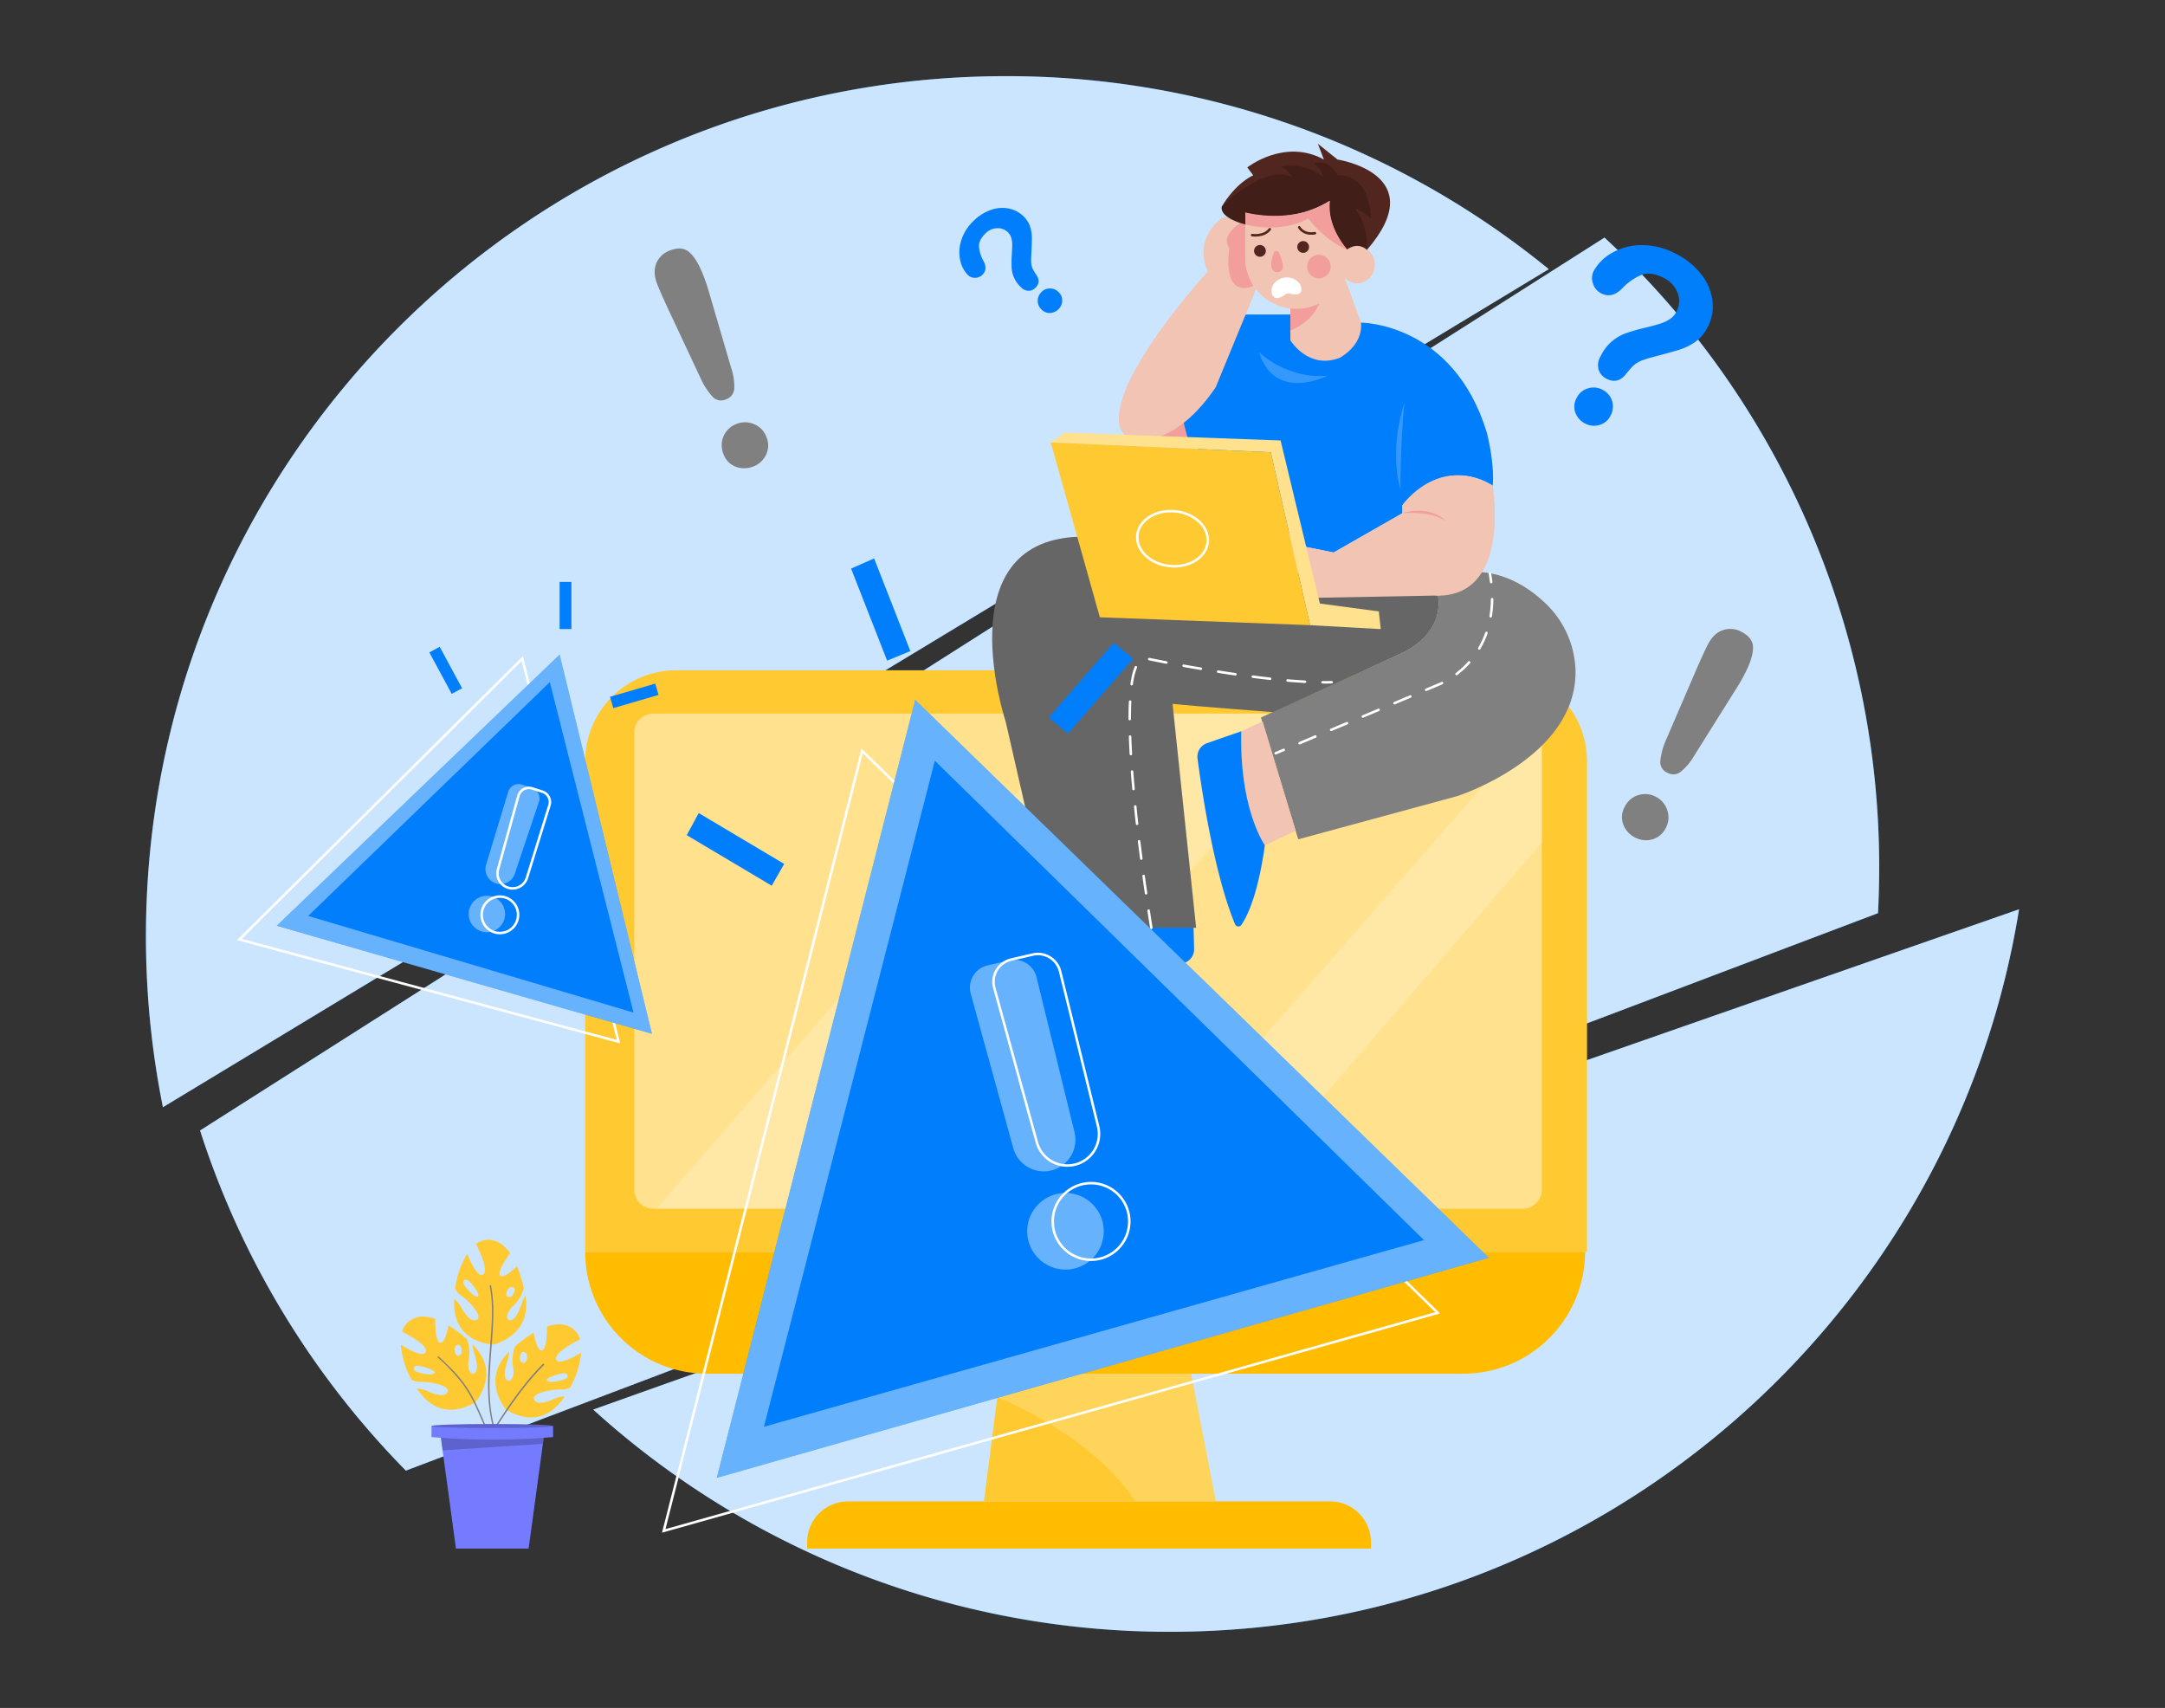 <svg xmlns="http://www.w3.org/2000/svg" width="865.76" height="682.89" viewBox="0 0 865.76 682.89">
    <rect x="0" y="0" width="865.76" height="682.89" fill="#333333" stroke="none"/>
    <path d="M619.34,107.62A342.49,342.49,0,0,0,402.25,30.45c-189.93,0-343.89,154-343.89,343.89a345.89,345.89,0,0,0,6.79,68.36Z"
          fill="#017efc" data-primary="true"></path>
    <path d="M641.62,95,80,452A343.83,343.83,0,0,0,162.3,588L751,365.1q.46-9,.47-18.15A343,343,0,0,0,641.62,95Z"
          fill="#017efc" data-primary="true"></path>
    <path d="M237.22,563.6a342.63,342.63,0,0,0,230.67,88.84c171.2,0,313.18-125.1,339.51-288.88C679.87,408,352.88,522.2,237.22,563.6Z"
          fill="#017efc" data-primary="true"></path>
    <g opacity="0.8" style="isolation:isolate">
        <path d="M619.34,107.62A342.49,342.49,0,0,0,402.25,30.45c-189.93,0-343.89,154-343.89,343.89a345.89,345.89,0,0,0,6.79,68.36Z"
              fill="#fff"></path>
        <path d="M641.62,95,80,452A343.83,343.83,0,0,0,162.3,588L751,365.1q.46-9,.47-18.15A343,343,0,0,0,641.62,95Z"
              fill="#fff"></path>
        <path d="M237.22,563.6a342.63,342.63,0,0,0,230.67,88.84c171.2,0,313.18-125.1,339.51-288.88C679.87,408,352.88,522.2,237.22,563.6Z"
              fill="#fff"></path>
    </g>
    <polygon points="401.38 538.65 393.47 600.31 486.16 600.31 473.88 536.74 401.38 538.65" fill="#ffc931"></polygon>
    <path d="M401.38,538.65l-2.47,20.09s37.32,14.42,55.21,41.74h32l-12.28-63.74Z" fill="#fff" opacity="0.2"></path>
    <path d="M270.36,268H598.28a36.36,36.36,0,0,1,36.36,36.36V500.55a0,0,0,0,1,0,0H234a0,0,0,0,1,0,0V304.38A36.36,36.36,0,0,1,270.36,268Z"
          fill="#ffc931"></path>
    <path d="M616.57,292.88V475.69a7.59,7.59,0,0,1-7.58,7.58H261.21a7.58,7.58,0,0,1-7.57-7.58V292.88a7.57,7.57,0,0,1,7.57-7.57H609a7.56,7.56,0,0,1,7.58,7.57Z"
          fill="#ffe18e"></path>
    <path d="M616.57,292.88v43.95l-126,146.44H445.31l170-194.65A7.61,7.61,0,0,1,616.57,292.88Z" fill="#fff"
          opacity="0.2"></path>
    <polygon points="534.4 285.31 350.13 483.27 262.54 483.27 434.11 285.31 534.4 285.31" fill="#fff"
             opacity="0.2"></polygon>
    <path d="M404.66,392.2c2.33-3.35,13.58-14,31.23-23.63,0,0,12.57,3.15,41.25-3.66l.37,14.5a5.71,5.71,0,0,1-4.41,5.71c-12.05,2.82-45.48,10.08-67.29,9.35A1.45,1.45,0,0,1,404.66,392.2Z"
          fill="#017efc" data-primary="true"></path>
    <path d="M234,500.55H633.85a0,0,0,0,1,0,0v0a48.7,48.7,0,0,1-48.7,48.7H282.7a48.7,48.7,0,0,1-48.7-48.7v0A0,0,0,0,1,234,500.55Z"
          fill="#ffbc00"></path>
    <path d="M457,176l18.21.13s7.07-12.57,11-21.21l-33,13.36Z" fill="#f19e9d"></path>
    <path d="M498.19,125.76H516L544.3,129s36.92,0,50.27,44c0,0,3.14,11.78,2.36,21.21,0,0-18.07-13.35-36.14,7.86v3.14L533.3,220.89l-11.79-2.36-46.34-42.42-7.86-30.63Z"
          fill="#017efc" data-primary="true"></path>
    <path d="M516,121.12v14.93s7.07,11.78,19.63,7.07c0,0,9.43-4.71,8.65-14.14l-7-19Z" fill="#f1c4b3"></path>
    <path d="M516,121.12v11s8.17-2.69,11.55-10.77Z" fill="#f19e9d"></path>
    <path d="M491.16,87.09s-1.85-2.1-6.57,4.18c0,0-6.28,7.07-1.57,17.28,0,0-37.66,40.8-35.55,60.68a7.74,7.74,0,0,0,7.65,6.91c6.5.08,18.42-2.83,31-21.24l16.16-39.27s-3.19-2.75-4.37-12.57V89.74A31.37,31.37,0,0,1,491.16,87.09Z"
          fill="#f1c4b3"></path>
    <path d="M495.88,89.24s-7.27,4.62-4.76,9.1a3,3,0,0,1,.39,1.81c-.52,4-1.66,18.51,9.73,14.19A22.74,22.74,0,0,1,498,103.06V89.74Z"
          fill="#f19e9d"></path>
    <path d="M503.45,140.76s11,11,27.49,9.43C530.94,150.19,509.73,161.19,503.45,140.76Z" fill="#fff"
          opacity="0.2"></path>
    <path d="M561.58,161.19s-6.29,17.28-1.57,34.56C560,195.75,560,177.68,561.58,161.19Z" fill="#fff"
          opacity="0.2"></path>
    <path d="M504.23,286.88l14.93,48.7,63.63-17.28S631.5,302.66,630,267.18a38.58,38.58,0,0,0-12.34-26.29c-5.81-5.47-14.47-11.33-25.45-12.14L575,238.1s3.86,15-15.78,23.64Z"
          fill="#808080" data-secondary="true"></path>
    <path d="M478.31,370.93H421l-18.85-82.48S378.38,217,430.7,214.63L575,238.1s3.86,15-15.78,23.64l-50.11,23s-33.16-2.54-40.23-3.32Z"
          fill="#808080" data-secondary="true"></path>
    <path d="M478.31,370.93H421l-18.85-82.48S378.38,217,430.7,214.63L575,238.1s3.86,15-15.78,23.64l-50.11,23s-33.16-2.54-40.23-3.32Z"
          opacity="0.2"></path>
    <path d="M496.38,292.38l8.56-3.89,13.21,43.72-12.35,5.73S495.59,326.15,496.38,292.38Z" fill="#f1c4b3"></path>
    <path d="M496.4,369.82c2.32-3.36,6.64-12,9.4-31.88,0,0-10.21-14.14-9.42-45.56l-13.7,4.76a5.72,5.72,0,0,0-3.8,6.14c1.61,12.27,6.61,46.11,15,66.27A1.45,1.45,0,0,0,496.4,369.82Z"
          fill="#017efc" data-primary="true"></path>
    <line x1="510.12" y1="301.18" x2="513.35" y2="299.82" fill="none" stroke="#fff" stroke-linecap="round"
          stroke-linejoin="round"></line>
    <path d="M519.67,297.15l56.05-23.63s22.5-8.6,20.89-37.36" fill="none" stroke="#fff" stroke-linecap="round"
          stroke-linejoin="round" stroke-dasharray="6.87 6.87"></path>
    <path d="M596.31,232.74c-.13-1.13-.3-2.29-.5-3.47" fill="none" stroke="#fff" stroke-linecap="round"
          stroke-linejoin="round"></path>
    <path d="M460.41,371s-18.24-110-1.74-107.66c0,0,47.92,10.21,73.84,9.43" fill="none" stroke="#fff"
          stroke-linecap="round" stroke-linejoin="round" stroke-dasharray="7"></path>
    <path d="M339.05,600.31H531.94a16.29,16.29,0,0,1,16.29,16.29v2.57a0,0,0,0,1,0,0H322.77a0,0,0,0,1,0,0V616.6a16.29,16.29,0,0,1,16.29-16.29Z"
          fill="#ffbc00"></path>
    <polygon points="344.76 300.23 265.42 612.1 574.93 524.9 344.76 300.23" fill="none" stroke="#fff"
             stroke-miterlimit="10"></polygon>
    <polygon points="419.39 286.88 427.08 293.33 453.17 263.31 445.31 257.02 419.39 286.88" fill="#017efc"
             data-primary="true"></polygon>
    <polygon points="354.75 264.14 364.04 260.33 349.55 223.29 340.34 227.33 354.75 264.14" fill="#017efc"
             data-primary="true"></polygon>
    <polygon points="308.61 354.13 313.59 345.42 279.41 325.08 274.63 333.93 308.61 354.13" fill="#017efc"
             data-primary="true"></polygon>
    <rect x="223.79" y="232.67" width="4.71" height="18.85" fill="#017efc" data-primary="true"></rect>
    <rect x="244.21" y="275.88" width="18.85" height="4.71" transform="translate(-67.76 82.14) rotate(-16.26)"
          fill="#017efc" data-primary="true"></rect>
    <rect x="175.87" y="258.6" width="4.71" height="18.85" transform="translate(-105.94 116.87) rotate(-28.37)"
          fill="#017efc" data-primary="true"></rect>
    <polygon points="208.86 263.31 247.35 416.49 95.74 375.64 208.86 263.31" fill="none" stroke="#fff"
             stroke-miterlimit="10"></polygon>
    <path d="M497.95,72.42H538.8a0,0,0,0,1,0,0v30.64a20.42,20.42,0,0,1-20.42,20.42h0a20.42,20.42,0,0,1-20.42-20.42V72.42A0,0,0,0,1,497.95,72.42Z"
          fill="#f1c4b3"></path>
    <ellipse cx="542.72" cy="105.81" rx="7.07" ry="7.46" fill="#f1c4b3"></ellipse>
    <path d="M531.73,80.27C515.23,90.49,498,85,498,85v4.75s-10.21-2.4-9.43-7.11c0,0,4.71-8.64,12.57-12.57l-2.36-3.14s14.93-11.78,30.64-3.14L527,57.49l7.86,6.29s38,5.75,11.78,36.13c0,0-3.36-3.48-8-.16,0,0-6.95-7.69-6.95-17.12Z"
          fill="#51261e"></path>
    <path d="M488.52,82.63S505.8,65.35,516.8,70.85c0,0-2.36-3.93-4.71-3.93,0,0,7.85-3.14,17.28,3.93,0,0-1.57-3.93-3.93-5.5,0,0,5.5-2.36,9.43,4.71,0,0,12.57-1.57,13.35,17.28,0,0-4.71-3.92-6.28-3.92a25.76,25.76,0,0,1,4.71,16.49s-2.58-3.48-8-.16c0,0-8.52-9.26-6.95-19.48,0,0-15.71,10.22-33.78,4.72v4.75S487.74,87.34,488.52,82.63Z"
          opacity="0.2"></path>
    <path d="M498,85v4.75s14.14,3.89,25.14-2.4c0,0,6.84,9.09,15.59,12.41,0,0-8.52-9.26-6.95-19.48C531.73,80.27,519.94,89.7,498,85Z"
          fill="#f19e9d"></path>
    <path d="M527,239l-5.5-20.43,11.79,2.36,27.49-15.71V202s14.14-20.43,36.14-7.86c0,0,7.85,45.56-23.57,44Z"
          fill="#f1c4b3"></path>
    <path d="M560.79,205.18c5.68-1.71,13-1.4,17.28,3.14-5.12-3.32-11.37-3.42-17.28-3.14Z" fill="#f19e9d"></path>
    <polygon
            points="425.68 172.97 420.18 176.9 508.16 180.83 523.87 249.96 552.15 251.53 551.37 244.46 527.8 241.31 512.09 176.11 425.68 172.97"
            fill="#ffe18e"></polygon>
    <polygon points="420.18 176.9 439.82 246.81 523.87 249.96 508.16 180.83 420.18 176.9" fill="#ffc931"></polygon>
    <ellipse cx="468.88" cy="215.39" rx="11" ry="14.14" transform="translate(208.99 661.15) rotate(-84.43)" fill="none"
             stroke="#fff" stroke-miterlimit="10"></ellipse>
    <polygon points="365.97 279.81 286.63 590.89 595.36 502.9 365.97 279.81" fill="#017efc"
             data-primary="true"></polygon>
    <polygon points="365.97 279.81 286.63 590.89 595.36 502.9 365.97 279.81" fill="#fff" opacity="0.4"></polygon>
    <polygon points="569.43 495.83 373.83 304.16 305.49 570.46 569.43 495.83" fill="#017efc"
             data-primary="true"></polygon>
    <path d="M394.86,386l8.64-2a9.15,9.15,0,0,1,11,6.73l15.19,61.95a12.65,12.65,0,0,1-9.5,15.36h0a12.66,12.66,0,0,1-15-9l-17-61.69A9.14,9.14,0,0,1,394.86,386Z"
          fill="#fff" opacity="0.4"></path>
    <path d="M404.29,383.68l8.64-2a9.15,9.15,0,0,1,11,6.72l15.19,61.95a12.66,12.66,0,0,1-9.5,15.36h0a12.65,12.65,0,0,1-15-9l-17-61.68A9.15,9.15,0,0,1,404.29,383.68Z"
          fill="none" stroke="#fff" stroke-miterlimit="10"></path>
    <circle cx="426.07" cy="492.3" r="15.32" fill="#fff" opacity="0.4"></circle>
    <circle cx="436.28" cy="488.37" r="15.32" fill="none" stroke="#fff" stroke-miterlimit="10"></circle>
    <polygon points="110.67 370.15 260.71 413.35 223.79 261.74 110.67 370.15" fill="#017efc"
             data-primary="true"></polygon>
    <polygon points="110.67 370.15 260.71 413.35 223.79 261.74 110.67 370.15" fill="#fff" opacity="0.4"></polygon>
    <polygon points="123.24 366.22 253.34 404.86 219.86 272.74 123.24 366.22" fill="#017efc"
             data-primary="true"></polygon>
    <path d="M208.81,313.73l4,1.38a4.34,4.34,0,0,1,2.7,5.49l-9.65,28.77a6,6,0,0,1-7.73,3.76h0a6,6,0,0,1-3.74-7.42l8.84-29.14A4.35,4.35,0,0,1,208.81,313.73Z"
          fill="#fff" opacity="0.4"></path>
    <path d="M212.88,315.25l4,1.28a4.36,4.36,0,0,1,2.84,5.43l-9,29a6,6,0,0,1-7.64,3.94h0a6,6,0,0,1-3.92-7.33l8.14-29.34A4.35,4.35,0,0,1,212.88,315.25Z"
          fill="none" stroke="#fff" stroke-miterlimit="10"></path>
    <circle cx="194.7" cy="365.45" r="7.29" fill="#fff" opacity="0.4"></circle>
    <circle cx="199.89" cy="365.77" r="7.29" fill="none" stroke="#fff" stroke-miterlimit="10"></circle>
    <path d="M280.29,151.51l-12.46-26.58c-2.42-5.19-4.07-8.94-5-11.25q-1.85-4.74-.4-8.35a9.16,9.16,0,0,1,5.5-5.19q4.89-1.92,7.87.83t5.46,9.13a79.85,79.85,0,0,1,2.58,7.79l8.5,29.05a23.53,23.53,0,0,1,1.29,8.36,4.8,4.8,0,0,1-3.29,4.36,4.61,4.61,0,0,1-5.28-.92A27.82,27.82,0,0,1,280.29,151.51Zm20.94,35a9.63,9.63,0,0,1-7,.11,8.43,8.43,0,0,1-5-5.28,9.07,9.07,0,0,1,5.24-11.82,9,9,0,0,1,7.09.09,8.71,8.71,0,0,1,4.88,5,8.56,8.56,0,0,1-.13,7.27A9.35,9.35,0,0,1,301.23,186.54Z"
          fill="#808080" data-secondary="true"></path>
    <path d="M653.86,334.87a9.64,9.64,0,0,1-4.7-5.12,8.45,8.45,0,0,1,.61-7.28,8.77,8.77,0,0,1,5.31-4.53,8.87,8.87,0,0,1,7,.6,9.05,9.05,0,0,1,4.63,5.36,8.7,8.7,0,0,1-.51,7,8.59,8.59,0,0,1-5.52,4.73A9.41,9.41,0,0,1,653.86,334.87ZM666.16,296l11.62-27q3.4-7.86,5.11-11.19c1.54-3,3.54-5,6-5.83a9.14,9.14,0,0,1,7.53.66c3.12,1.6,4.65,3.74,4.6,6.44s-1.12,6.08-3.2,10.15a79.85,79.85,0,0,1-4.12,7.09L677.59,302a23.68,23.68,0,0,1-5.4,6.51,4.78,4.78,0,0,1-5.44.44,4.63,4.63,0,0,1-2.82-4.57A27.92,27.92,0,0,1,666.16,296Z"
          fill="#808080" data-secondary="true"></path>
    <path d="M633.92,169.37a8.06,8.06,0,0,1-3.91-4.26,7,7,0,0,1,.51-6.05,7.19,7.19,0,0,1,4.44-3.77,7.53,7.53,0,0,1,5.88.56A7.45,7.45,0,0,1,644.13,166a7.1,7.1,0,0,1-4.59,3.94A7.7,7.7,0,0,1,633.92,169.37Zm3.31-60.87a18.46,18.46,0,0,1,7.22-7.29A23.84,23.84,0,0,1,656.24,98a28.46,28.46,0,0,1,13.83,3.43,29.61,29.61,0,0,1,10.34,8.35,21.05,21.05,0,0,1,4.38,10.55,18.16,18.16,0,0,1-1.9,10.45,15.72,15.72,0,0,1-5,5.94,23.42,23.42,0,0,1-6.27,3.09q-3.23,1-11.33,3.13a36.19,36.19,0,0,0-3.73,1.2,11.22,11.22,0,0,0-2.37,1.24,11,11,0,0,0-1.61,1.4c-.46.51-1.24,1.41-2.33,2.72q-3.27,4.26-7.79,1.95a6.23,6.23,0,0,1-3.17-3.57,6.79,6.79,0,0,1,.74-5.39,17.94,17.94,0,0,1,10.16-9.26A79.77,79.77,0,0,1,658,131q4.18-1,6.14-1.68a14.41,14.41,0,0,0,3.64-1.76,7.76,7.76,0,0,0,2.64-3,9,9,0,0,0,.44-7.48,11,11,0,0,0-5.67-6c-3.32-1.7-6.18-2.11-8.61-1.24a22.57,22.57,0,0,0-7.77,5.35c-2.77,2.89-5.58,3.59-8.45,2.13a6.46,6.46,0,0,1-3.35-4A6.11,6.11,0,0,1,637.23,108.5Z"
          fill="#017efc" data-primary="true"></path>
    <path d="M387,109.91a11.68,11.68,0,0,1-3-5.77,15.22,15.22,0,0,1,.32-7.77A18.09,18.09,0,0,1,389,88.63,18.82,18.82,0,0,1,396.06,84a13.43,13.43,0,0,1,7.25-.64,11.48,11.48,0,0,1,6,3.15,10.07,10.07,0,0,1,2.65,4.18,14.91,14.91,0,0,1,.68,4.4q0,2.14-.27,7.48a22.45,22.45,0,0,0,0,2.49,7.05,7.05,0,0,0,.3,1.68,6.38,6.38,0,0,0,.55,1.24c.21.38.61,1,1.2,1.94,1.31,1.87,1.2,3.57-.31,5.1a3.94,3.94,0,0,1-2.77,1.25,4.32,4.32,0,0,1-3.13-1.48,11.5,11.5,0,0,1-3.68-7.95,49.93,49.93,0,0,1,.09-5.18c.11-1.83.16-3.18.16-4a9.15,9.15,0,0,0-.38-2.55,4.9,4.9,0,0,0-1.3-2.17,5.7,5.7,0,0,0-4.46-1.7,7,7,0,0,0-4.76,2.28c-1.66,1.69-2.46,3.36-2.4,5a14.22,14.22,0,0,0,1.76,5.74c1.22,2.24,1.11,4.08-.33,5.54a4.07,4.07,0,0,1-3,1.28A3.93,3.93,0,0,1,387,109.91Zm36.33,13.67a5.11,5.11,0,0,1-3.33,1.56,4.47,4.47,0,0,1-3.58-1.47,4.57,4.57,0,0,1-1.44-3.42,4.85,4.85,0,0,1,1.46-3.46,4.63,4.63,0,0,1,3.4-1.46,4.67,4.67,0,0,1,3.42,1.41,4.49,4.49,0,0,1,1.51,3.54A4.91,4.91,0,0,1,423.33,123.58Z"
          fill="#017efc" data-primary="true"></path>
    <circle cx="503.84" cy="100.31" r="2.36" fill="#51261e"></circle>
    <circle cx="521.12" cy="98.74" r="2.36" fill="#51261e"></circle>
    <circle cx="527.41" cy="106.59" r="4.71" fill="#f19e9d"></circle>
    <path d="M500.7,94s4.71.79,7.07-2.35" fill="none" stroke="#51261e" stroke-linecap="round"
          stroke-linejoin="round"></path>
    <path d="M519.55,90.88s1.57,3.14,6.28,2.36" fill="none" stroke="#51261e" stroke-linecap="round"
          stroke-linejoin="round"></path>
    <path d="M508.55,116.8a2.23,2.23,0,0,0,3,2.23,4.56,4.56,0,0,0,2.1-1.09,2.62,2.62,0,0,1,2.79-.35s3.93.78,3.93-1.57c0,0,.45-2.71-2.75-4.36a6.52,6.52,0,0,0-8.06,1.63A4.22,4.22,0,0,0,508.55,116.8Z"
          fill="#fff"></path>
    <path d="M509.42,101c-.66,1.55-1.45,4.79-.8,6.46a2.36,2.36,0,0,0,2.8,1.28h0A2.28,2.28,0,0,0,513,106a19,19,0,0,0-1.69-5.22A1.09,1.09,0,0,0,509.42,101Z"
          fill="#f19e9d"></path>
    <polygon
            points="217.49 574.34 217.38 575.16 217.25 576.13 217.09 577.29 216.44 582.12 216.37 582.64 215.68 587.7 215.6 588.23 212.88 608.28 212.8 608.83 211.39 619.17 182.33 619.17 181.93 616.23 181.86 615.7 181.64 614.12 181.57 613.6 180.36 604.69 180.28 604.07 177.56 584.12 177.48 583.49 176.99 579.89 176.23 574.34 217.49 574.34"
            fill="#747bff"></polygon>
    <g opacity="0.2">
        <polygon
                points="217.49 574.34 217.38 575.16 217.25 576.13 217.09 577.29 216.31 577.34 215.49 577.39 203.43 578.17 202.6 578.23 176.99 579.89 176.23 574.34 217.49 574.34"></polygon>
    </g>
    <path d="M221.17,574.58a286,286,0,0,1-48.62,0v-4.41h48.62Z" fill="#747bff"></path>
    <path d="M210.1,518.13c-1.52,1.82-2.61,8.56-5.52,9.64-2,.75-3.06-2.14.82-5.79a15.1,15.1,0,0,0,4.08-6.86,57.19,57.19,0,0,0-2.73-8.8c-2.24,2.07-5.82,5-6.84,3.6s2.22-6.34,4.08-8.8a15.14,15.14,0,0,0-2.9-3.23A9.06,9.06,0,0,0,195,495.7a8.13,8.13,0,0,0-4.65,1.7c2,4,4.93,10.62,2.87,12.15-1.91,1.43-4.68-4.09-6.41-8.21A35.84,35.84,0,0,0,182,515.25a8.69,8.69,0,0,0,2.73,3c3.77,2.72,8.26,8.21,6,9.42s-4.59-2-6.26-4.87a11.54,11.54,0,0,0-2.87-3.46c0,.87,0,1.73,0,2.55.59,15.66,15.89,15.66,15.89,15.66S212.81,534,210.1,518.13Zm-19.25.31c-1.52,0-3.93-2.84-5.06-4.41s-.22-2.65.86-2.35h0C188.22,512.15,192.81,518.46,190.85,518.44Zm13.34-3.75h.05c1.08-.31,2,.42,1.47,1.8-.67,1.82-1.56,2.54-2.92,1.86C201.94,517.91,202.67,515.15,204.19,514.69Z"
          fill="#ffc931"></path>
    <path d="M195.84,514.21c1.35,6.86.91,13.93.4,20.86-.54,7.39-1.28,14.8-1,22.22a62.12,62.12,0,0,0,1.68,12.51c.08.34.62.2.53-.15-3.63-14.71-.28-29.67-.17-44.54a55.32,55.32,0,0,0-.9-11.05c-.07-.35-.61-.2-.54.15Z"
          fill="#808080" data-secondary="true"></path>
    <path d="M189,537.57c-.15,2.37,2.93,8.45,1.22,11-1.17,1.78-3.73.08-2.75-5.15a15.07,15.07,0,0,0-.75-8,55.85,55.85,0,0,0-7.4-5.5c-.58,3-1.75,7.47-3.4,6.94s-1.94-6.42-1.89-9.52a15.85,15.85,0,0,0-4.25-.9,9.07,9.07,0,0,0-6.23,1.86,8,8,0,0,0-2.76,4.12c3.94,2,10.24,5.66,9.48,8.11-.7,2.28-6.19-.55-10-2.85a35.92,35.92,0,0,0,4.33,14.06,8.86,8.86,0,0,0,3.95.78c4.65,0,11.51,1.75,10.42,4s-4.89,1.09-7.93-.24a11.47,11.47,0,0,0-4.35-1.1c.48.72,1,1.41,1.49,2,9.72,12.31,22.07,3.28,22.07,3.28S200.49,548.77,189,537.57ZM173.6,549.18c-1.23.88-4.85,0-6.68-.59s-1.75-2-.69-2.4l0,0C167.77,545.65,175.2,548,173.6,549.18Zm8.57-10.9,0,0c.69-.88,1.84-.83,2.24.59.54,1.86.24,3-1.25,3.22C182.25,542.21,181.21,539.54,182.17,538.28Z"
          fill="#ffc931"></path>
    <path d="M175.12,542.79a76.43,76.43,0,0,1,10,10.69,53.64,53.64,0,0,1,5.49,9.74c1.1,2.41,2.15,4.84,3.22,7.27.15.32.63,0,.48-.29-1.76-4-3.41-8-5.47-11.87a46.78,46.78,0,0,0-6.8-9.44c-2.08-2.27-4.31-4.41-6.58-6.49-.26-.24-.66.15-.39.39Z"
          fill="#808080" data-secondary="true"></path>
    <path d="M202.27,563.47s12.29,9.11,22.09-3.12c.52-.64,1-1.33,1.51-2.05a11.42,11.42,0,0,0-4.35,1.07c-3.06,1.31-6.86,2.51-7.94.19s5.8-4,10.45-4a8.91,8.91,0,0,0,3.95-.75,35.8,35.8,0,0,0,4.44-14c-3.85,2.28-9.36,5.06-10,2.78-.74-2.46,5.59-6.07,9.54-8.05a8.06,8.06,0,0,0-2.73-4.14A9.06,9.06,0,0,0,223,529.5a15,15,0,0,0-4.25.87c0,3.09-.15,8.94-2,9.5-1.65.52-2.79-4-3.35-7a54.35,54.35,0,0,0-7.44,5.45,15.11,15.11,0,0,0-.81,7.94c.95,5.23-1.62,6.92-2.79,5.13-1.68-2.6,1.44-8.66,1.31-11C192.07,551.52,202.27,563.47,202.27,563.47Zm24-14.31,0,0c1.05.4,1.14,1.8-.71,2.4s-5.46,1.43-6.69.54C217.36,551,224.81,548.62,226.31,549.16Zm-16.89-4.24c-1.49-.26-1.78-1.37-1.24-3.23.42-1.41,1.57-1.46,2.26-.57l0,0C211.42,542.43,210.36,545.08,209.42,544.92Z"
          fill="#ffc931"></path>
    <path d="M217.09,545.32c-7.43,7.45-13.33,16.09-19,24.88-.2.31.28.59.48.29,5.68-8.75,11.55-17.36,19-24.77.25-.26-.15-.65-.4-.4Z"
          fill="#808080" data-secondary="true"></path>
    <path d="M221.17,570.17c0,.45-10.88.81-24.31.81s-24.31-.36-24.31-.81,10.89-.81,24.31-.81S221.17,569.72,221.17,570.17Z"
          fill="#747bff"></path>
    <g opacity="0.2">
        <path d="M221.17,570.17c0,.45-10.88.81-24.31.81s-24.31-.36-24.31-.81,10.89-.81,24.31-.81S221.17,569.72,221.17,570.17Z"></path>
    </g>
</svg>